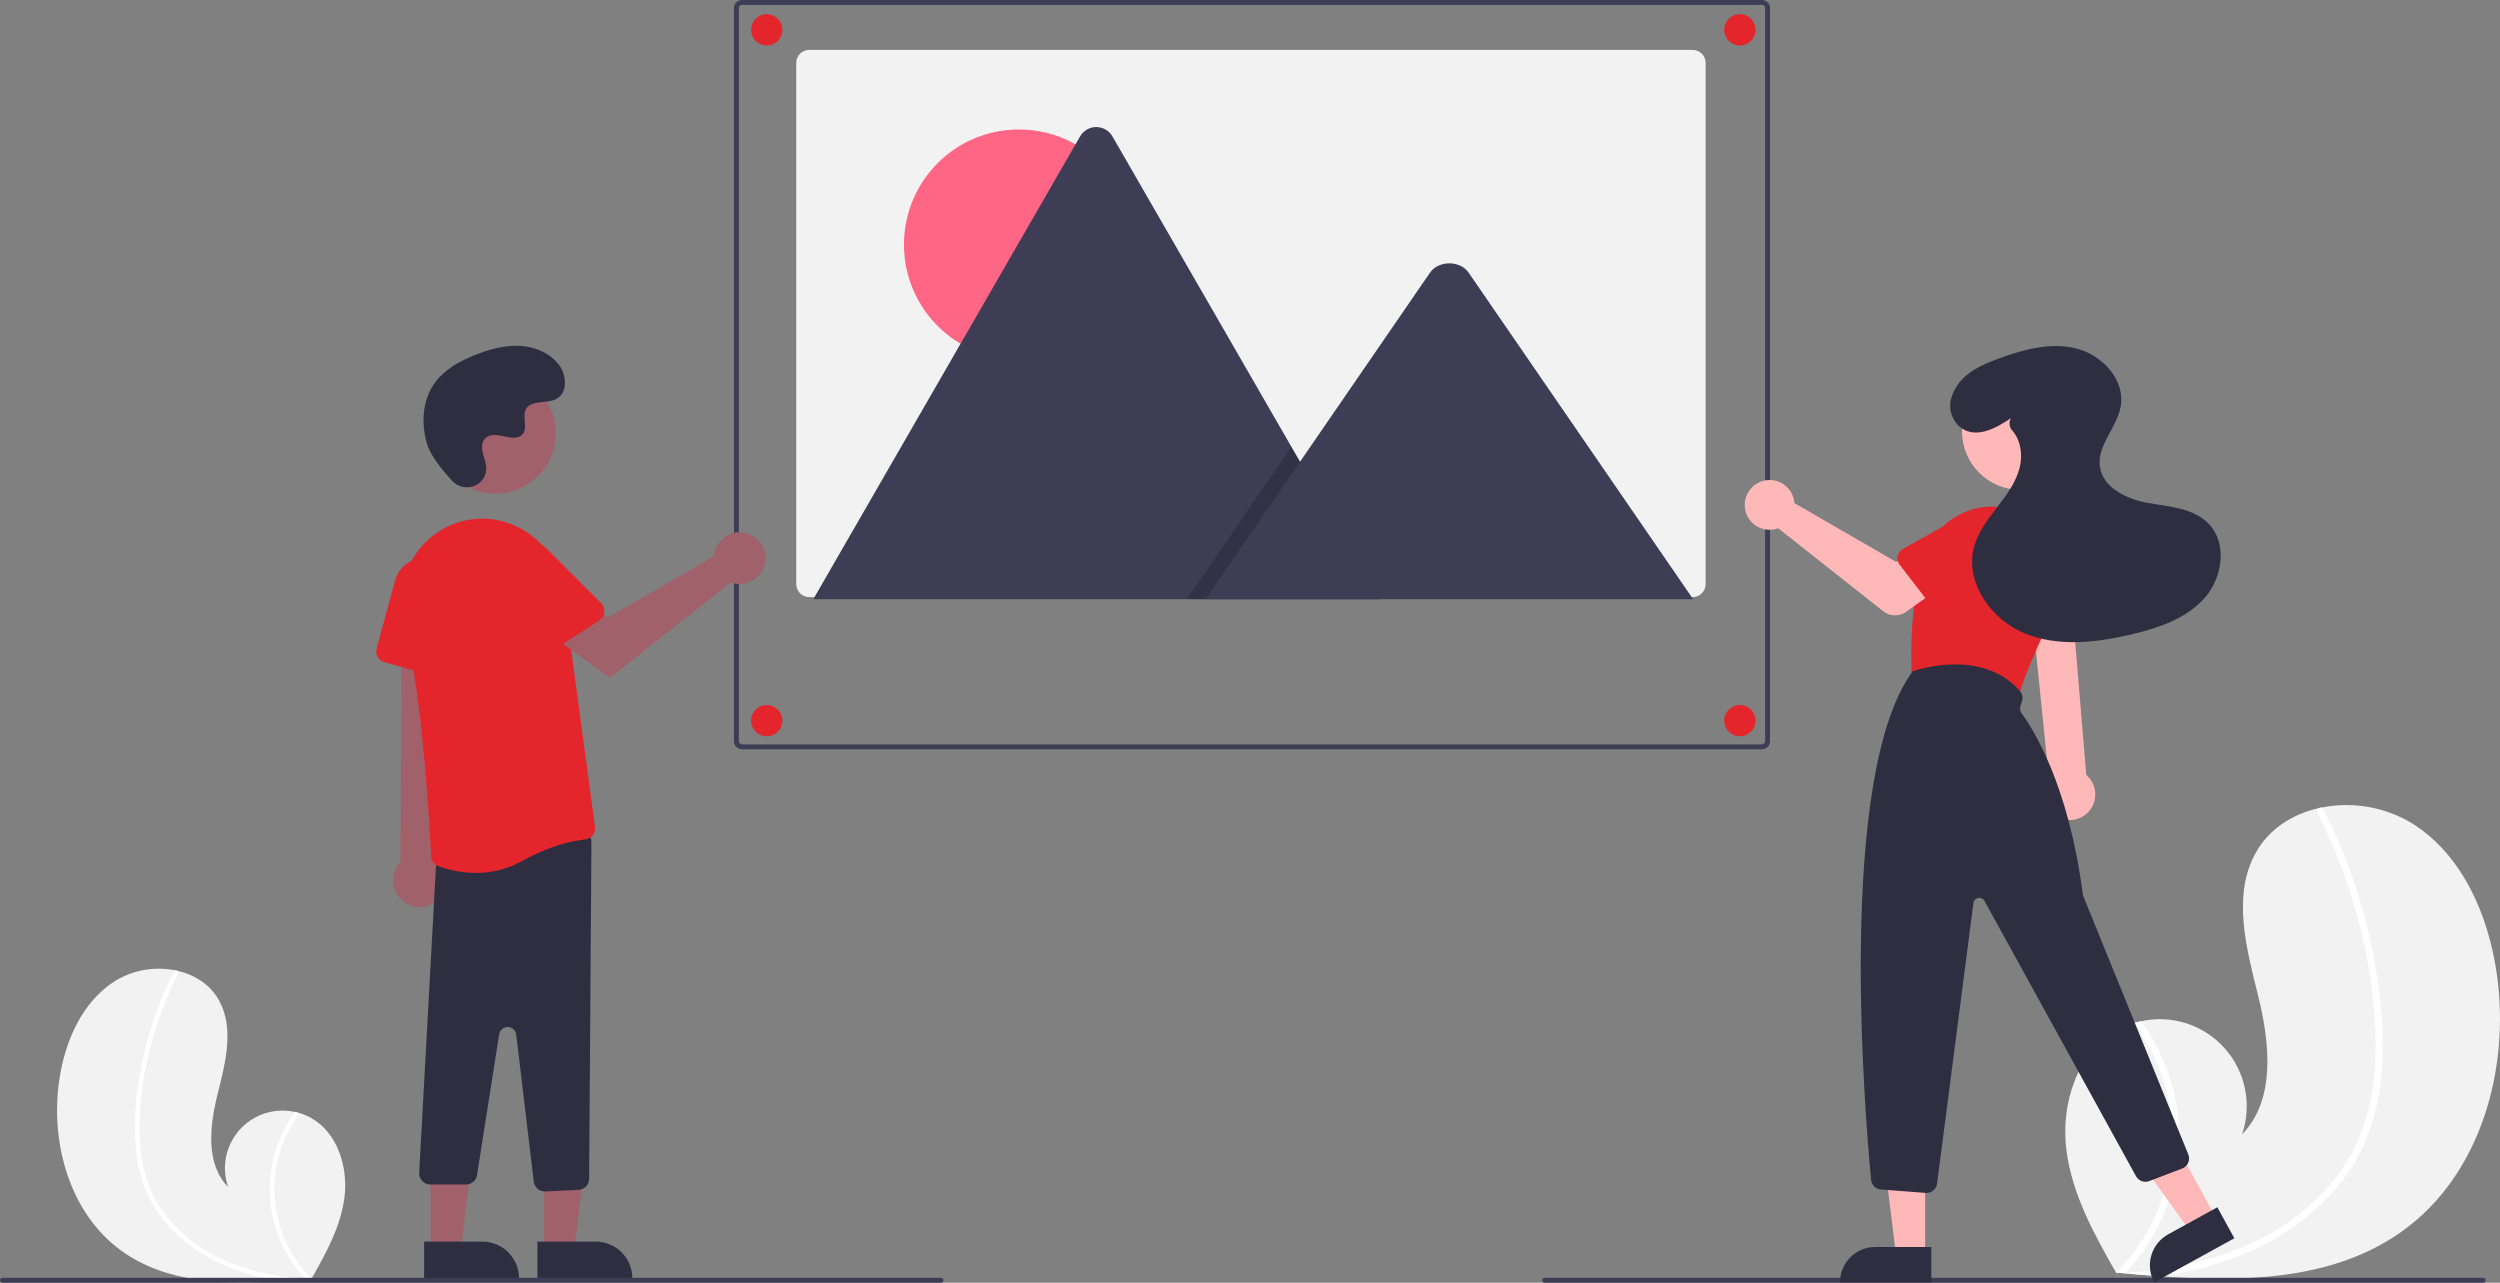 <svg width="382" height="196" viewBox="0 0 382 196" fill="none" xmlns="http://www.w3.org/2000/svg">
<rect x="0" y="0" width="382" height="196" fill="#808080" stroke="none"/>
<g clip-path="url(#clip0_149_1869)">
<path d="M18.55 191.119C25.458 196.102 34.41 196.352 43.063 195.74C44.271 195.655 45.471 195.554 46.659 195.446C46.666 195.444 46.676 195.445 46.683 195.443C46.74 195.438 46.797 195.432 46.852 195.429C47.097 195.406 47.343 195.383 47.586 195.36L47.529 195.47L47.348 195.81C47.413 195.696 47.478 195.585 47.543 195.471C47.562 195.437 47.583 195.402 47.602 195.368C49.843 191.462 52.067 187.412 52.634 182.952C53.22 178.322 51.573 173.079 47.504 170.803C46.97 170.506 46.405 170.269 45.819 170.097C45.575 170.023 45.329 169.963 45.079 169.909C43.553 169.57 41.965 169.644 40.476 170.123C38.988 170.603 37.654 171.47 36.612 172.637C35.57 173.804 34.857 175.228 34.546 176.762C34.236 178.296 34.338 179.885 34.844 181.367C31.395 177.824 32.038 172.077 33.228 167.274C34.42 162.471 35.864 157.127 33.439 152.813C32.091 150.412 29.72 148.922 27.06 148.322C26.978 148.305 26.897 148.287 26.815 148.272C23.645 147.629 20.35 148.207 17.587 149.891C12.5 153.101 9.887 159.188 9.039 165.15C7.673 174.744 10.697 185.452 18.55 191.119Z" fill="#F2F2F2"/>
<path d="M20.78 175.738C20.981 177.855 21.489 179.93 22.287 181.9C23.023 183.643 24.016 185.266 25.231 186.715C27.758 189.677 30.958 191.987 34.562 193.452C37.288 194.571 40.144 195.339 43.062 195.74C44.271 195.655 45.471 195.554 46.659 195.446C46.666 195.444 46.676 195.445 46.683 195.443C46.74 195.438 46.797 195.432 46.852 195.429C47.097 195.406 47.343 195.383 47.586 195.36L47.528 195.47L47.348 195.81C47.413 195.696 47.478 195.585 47.542 195.471C47.562 195.436 47.583 195.402 47.602 195.368C45.414 193.185 43.78 190.509 42.838 187.563C41.895 184.617 41.672 181.489 42.186 178.439C42.723 175.41 43.968 172.552 45.819 170.097C45.575 170.023 45.329 169.963 45.079 169.909C44.376 170.872 43.759 171.895 43.236 172.967C41.358 176.789 40.759 181.114 41.527 185.303C42.242 189.094 44.021 192.602 46.657 195.415C46.426 195.399 46.193 195.38 45.965 195.359C41.645 194.993 37.335 194.063 33.417 192.158C30.069 190.57 27.161 188.181 24.952 185.202C22.579 181.925 21.534 177.984 21.354 173.977C21.216 169.661 21.668 165.347 22.697 161.153C23.695 156.877 25.211 152.74 27.213 148.833C27.258 148.744 27.267 148.642 27.238 148.547C27.21 148.452 27.146 148.371 27.06 148.322C26.988 148.274 26.9 148.255 26.815 148.272C26.773 148.283 26.735 148.303 26.702 148.331C26.669 148.359 26.643 148.394 26.626 148.434C26.379 148.916 26.137 149.399 25.903 149.888C23.962 153.955 22.532 158.249 21.648 162.67C20.789 166.934 20.331 171.395 20.78 175.738Z" fill="white"/>
<path d="M367.171 188.047C356.749 195.566 343.242 195.944 330.186 195.02C328.363 194.891 326.553 194.74 324.76 194.577C324.749 194.574 324.735 194.575 324.724 194.572C324.638 194.564 324.551 194.556 324.469 194.551C324.099 194.516 323.728 194.482 323.362 194.447L323.448 194.612L323.72 195.126C323.622 194.954 323.525 194.786 323.427 194.614C323.398 194.562 323.366 194.511 323.337 194.459C319.955 188.565 316.601 182.455 315.745 175.725C314.861 168.739 317.346 160.829 323.486 157.395C324.291 156.946 325.144 156.589 326.028 156.329C326.395 156.217 326.767 156.127 327.144 156.047C329.446 155.535 331.843 155.646 334.089 156.369C336.334 157.093 338.346 158.402 339.919 160.162C341.492 161.922 342.568 164.071 343.036 166.385C343.505 168.7 343.35 171.098 342.586 173.333C347.791 167.988 346.82 159.317 345.025 152.07C343.226 144.824 341.048 136.76 344.707 130.251C346.741 126.628 350.318 124.381 354.332 123.475C354.455 123.449 354.578 123.422 354.701 123.399C359.484 122.429 364.456 123.301 368.624 125.842C376.3 130.686 380.242 139.869 381.521 148.865C383.583 163.342 379.021 179.498 367.171 188.047Z" fill="#F2F2F2"/>
<path d="M363.806 164.841C363.503 168.034 362.738 171.166 361.532 174.138C360.422 176.768 358.925 179.217 357.091 181.403C353.345 185.916 348.392 189.308 343.012 191.569C338.899 193.256 334.59 194.415 330.186 195.02C328.363 194.891 326.553 194.74 324.76 194.577C324.749 194.574 324.735 194.575 324.724 194.572C324.637 194.564 324.551 194.556 324.469 194.551C324.098 194.516 323.728 194.482 323.361 194.447L323.448 194.612L323.72 195.126C323.622 194.954 323.525 194.786 323.427 194.614C323.398 194.562 323.366 194.511 323.337 194.459C326.639 191.165 329.104 187.127 330.525 182.683C331.947 178.238 332.285 173.517 331.509 168.916C330.698 164.346 328.82 160.034 326.028 156.329C326.395 156.217 326.767 156.127 327.144 156.047C328.205 157.499 329.135 159.043 329.925 160.66C332.758 166.426 333.662 172.952 332.503 179.273C331.425 184.992 328.74 190.285 324.764 194.53C325.112 194.506 325.463 194.477 325.807 194.446C332.324 193.893 338.828 192.49 344.739 189.616C349.792 187.219 354.178 183.615 357.512 179.121C361.092 174.176 362.67 168.229 362.941 162.185C363.228 155.713 362.39 149.129 360.915 142.835C359.409 136.384 357.12 130.141 354.1 124.246C354.033 124.112 354.019 123.958 354.062 123.814C354.105 123.671 354.202 123.549 354.332 123.475C354.44 123.402 354.573 123.375 354.701 123.399C354.764 123.416 354.822 123.446 354.872 123.489C354.921 123.531 354.96 123.584 354.986 123.644C355.359 124.372 355.725 125.1 356.076 125.837C359.006 131.975 361.162 138.453 362.497 145.123C363.792 151.558 364.484 158.289 363.806 164.841Z" fill="white"/>
<path d="M269.228 114.495H113.379C113.052 114.494 112.739 114.364 112.508 114.133C112.277 113.902 112.147 113.588 112.146 113.262V1.234C112.147 0.907 112.277 0.594 112.508 0.362C112.739 0.131 113.052 0.001 113.378 0H269.228C269.554 0.001 269.867 0.131 270.098 0.362C270.329 0.593 270.459 0.907 270.46 1.234V113.261C270.459 113.588 270.329 113.901 270.099 114.133C269.868 114.364 269.555 114.494 269.228 114.495ZM113.379 0.754C113.252 0.754 113.13 0.805 113.04 0.895C112.95 0.985 112.9 1.107 112.899 1.234V113.261C112.9 113.388 112.95 113.51 113.04 113.6C113.13 113.69 113.252 113.741 113.379 113.741H269.228C269.355 113.741 269.477 113.69 269.567 113.6C269.656 113.51 269.707 113.388 269.707 113.261V1.234C269.707 1.107 269.656 0.985 269.566 0.895C269.477 0.805 269.355 0.754 269.228 0.754H113.379Z" fill="#3F3D56"/>
<path d="M260.623 9.622V89.234C260.623 89.497 260.571 89.758 260.471 90.001C260.37 90.244 260.223 90.465 260.037 90.651C259.851 90.838 259.631 90.985 259.388 91.086C259.145 91.187 258.885 91.239 258.622 91.239H123.667C123.57 91.239 123.475 91.232 123.38 91.216C122.904 91.148 122.468 90.909 122.153 90.546C121.838 90.181 121.665 89.716 121.665 89.234V9.622C121.665 9.09 121.875 8.58 122.251 8.205C122.626 7.829 123.135 7.617 123.665 7.617H258.621C258.884 7.617 259.144 7.669 259.387 7.769C259.63 7.87 259.85 8.018 260.036 8.204C260.222 8.39 260.369 8.61 260.47 8.853C260.571 9.097 260.622 9.357 260.623 9.62V9.622Z" fill="#F2F2F2"/>
<path d="M155.684 54.953C165.382 54.953 173.243 47.081 173.243 37.369C173.243 27.657 165.382 19.784 155.684 19.784C145.986 19.784 138.125 27.657 138.125 37.369C138.125 47.081 145.986 54.953 155.684 54.953Z" fill="#FF6584"/>
<path d="M210.748 91.558H124.607C124.499 91.559 124.391 91.551 124.285 91.532L165.026 20.863C165.274 20.422 165.635 20.056 166.072 19.802C166.508 19.547 167.004 19.413 167.509 19.413C168.014 19.413 168.509 19.547 168.946 19.802C169.382 20.056 169.743 20.422 169.991 20.863L197.333 68.287L198.643 70.557L210.748 91.558Z" fill="#3F3D56"/>
<path opacity="0.2" d="M210.748 91.558H181.337L195.775 70.557L196.814 69.044L197.334 68.287L198.644 70.557L210.748 91.558Z" fill="black"/>
<path d="M258.71 91.558H184.206L198.643 70.557L199.682 69.044L218.496 41.675C219.729 39.882 222.696 39.77 224.146 41.337C224.244 41.444 224.334 41.557 224.417 41.675L258.71 91.558Z" fill="#3F3D56"/>
<path d="M117.159 112.507C118.48 112.507 119.55 111.436 119.55 110.113C119.55 108.791 118.48 107.72 117.159 107.72C115.839 107.72 114.769 108.791 114.769 110.113C114.769 111.436 115.839 112.507 117.159 112.507Z" fill="#E4252C"/>
<path d="M117.159 6.957C118.48 6.957 119.55 5.885 119.55 4.563C119.55 3.241 118.48 2.17 117.159 2.17C115.839 2.17 114.769 3.241 114.769 4.563C114.769 5.885 115.839 6.957 117.159 6.957Z" fill="#E4252C"/>
<path d="M265.847 6.957C267.168 6.957 268.238 5.885 268.238 4.563C268.238 3.241 267.168 2.17 265.847 2.17C264.527 2.17 263.457 3.241 263.457 4.563C263.457 5.885 264.527 6.957 265.847 6.957Z" fill="#E4252C"/>
<path d="M265.847 112.507C267.168 112.507 268.238 111.436 268.238 110.113C268.238 108.791 267.168 107.72 265.847 107.72C264.527 107.72 263.457 108.791 263.457 110.113C263.457 111.436 264.527 112.507 265.847 112.507Z" fill="#E4252C"/>
<path d="M83.107 191.032H87.722L89.917 173.206L83.106 173.207L83.107 191.032Z" fill="#A0616A"/>
<path d="M96.622 195.323L82.118 195.324L82.118 189.712L91.018 189.712C92.504 189.712 93.93 190.303 94.981 191.355C96.031 192.408 96.622 193.835 96.622 195.323Z" fill="#2F2E41"/>
<path d="M65.791 191.032H70.406L72.602 173.206L65.79 173.207L65.791 191.032Z" fill="#A0616A"/>
<path d="M79.307 195.323L64.803 195.324L64.802 189.712L73.703 189.712C75.189 189.712 76.614 190.303 77.665 191.355C78.716 192.408 79.307 193.835 79.307 195.323Z" fill="#2F2E41"/>
<path d="M66.355 137.941C66.852 137.621 67.273 137.196 67.589 136.695C67.904 136.194 68.106 135.63 68.18 135.042C68.254 134.455 68.198 133.859 68.017 133.295C67.836 132.732 67.534 132.215 67.132 131.781L70.17 88.596L61.417 89.447L61.177 131.737C60.494 132.462 60.1 133.412 60.07 134.409C60.04 135.405 60.376 136.378 61.014 137.143C61.652 137.907 62.549 138.411 63.533 138.558C64.517 138.705 65.522 138.486 66.355 137.941Z" fill="#A0616A"/>
<path d="M83.245 182.054C82.831 182.053 82.431 181.9 82.122 181.625C81.812 181.35 81.613 180.971 81.563 180.559L78.88 158.091C78.842 157.775 78.692 157.483 78.456 157.269C78.219 157.056 77.914 156.935 77.596 156.929C77.278 156.923 76.969 157.032 76.725 157.237C76.481 157.442 76.32 157.728 76.27 158.043L72.891 179.556C72.83 179.956 72.627 180.32 72.32 180.583C72.013 180.846 71.622 180.99 71.218 180.988H65.741C65.517 180.988 65.296 180.944 65.09 180.858C64.883 180.772 64.696 180.646 64.538 180.487C64.381 180.328 64.257 180.139 64.172 179.932C64.088 179.725 64.045 179.503 64.047 179.279L66.661 131.58C66.662 131.174 66.809 130.782 67.076 130.476C67.342 130.17 67.71 129.97 68.112 129.914L88.436 126.959C88.678 126.924 88.924 126.942 89.158 127.011C89.392 127.08 89.608 127.199 89.792 127.36C89.976 127.52 90.123 127.719 90.224 127.941C90.324 128.164 90.375 128.406 90.373 128.65L90.019 180.127C90.016 180.561 89.847 180.977 89.547 181.29C89.247 181.603 88.838 181.789 88.406 181.81L83.325 182.052C83.298 182.054 83.271 182.054 83.245 182.054Z" fill="#2F2E41"/>
<path d="M72.707 133.382C70.752 133.375 68.813 133.029 66.976 132.36C66.664 132.245 66.394 132.041 66.198 131.772C66.003 131.503 65.891 131.183 65.877 130.85C65.702 126.954 64.676 106.897 61.69 94.662C61.109 92.262 61.251 89.744 62.098 87.425C62.944 85.105 64.457 83.089 66.447 81.629C66.607 81.514 66.771 81.4 66.938 81.289C68.665 80.137 70.658 79.448 72.726 79.285C74.795 79.123 76.871 79.493 78.756 80.361C80.704 81.234 82.396 82.591 83.672 84.304C84.948 86.017 85.764 88.028 86.045 90.146L90.915 126.354C90.946 126.58 90.931 126.81 90.871 127.031C90.811 127.251 90.706 127.457 90.564 127.636C90.425 127.814 90.252 127.961 90.054 128.069C89.857 128.178 89.639 128.245 89.415 128.267C87.727 128.435 84.228 129.09 79.748 131.582C77.594 132.777 75.169 133.397 72.707 133.382Z" fill="#E4252C"/>
<path d="M66.754 103.369L58.739 101.193C58.306 101.075 57.937 100.789 57.714 100.399C57.491 100.009 57.431 99.546 57.548 99.112L60.365 88.706C60.667 87.591 61.37 86.627 62.339 86.001C63.308 85.375 64.474 85.13 65.613 85.314C66.751 85.498 67.782 86.098 68.505 86.997C69.228 87.897 69.593 89.033 69.53 90.186L68.888 101.825C68.875 102.077 68.805 102.323 68.683 102.545C68.562 102.767 68.394 102.959 68.189 103.107C67.984 103.255 67.749 103.355 67.501 103.4C67.253 103.446 66.997 103.435 66.754 103.369Z" fill="#E4252C"/>
<path d="M75.675 75.445C80.781 75.445 84.921 71.3 84.921 66.186C84.921 61.073 80.781 56.928 75.675 56.928C70.569 56.928 66.43 61.073 66.43 66.186C66.43 71.3 70.569 75.445 75.675 75.445Z" fill="#A0616A"/>
<path d="M109.178 84.377C109.132 84.58 109.102 84.787 109.088 84.995L92.918 94.337L88.987 92.071L84.797 97.564L93.206 103.566L111.653 88.991C112.406 89.27 113.225 89.313 114.003 89.114C114.78 88.915 115.478 88.484 116.005 87.878C116.532 87.272 116.862 86.52 116.951 85.721C117.04 84.923 116.885 84.116 116.505 83.408C116.125 82.7 115.54 82.125 114.826 81.759C114.111 81.393 113.303 81.253 112.508 81.358C111.712 81.463 110.968 81.808 110.373 82.347C109.778 82.887 109.361 83.594 109.178 84.377Z" fill="#A0616A"/>
<path d="M91.578 94.787L84.612 99.314C84.236 99.559 83.777 99.643 83.338 99.55C82.898 99.456 82.514 99.192 82.269 98.815L76.409 89.77C75.781 88.802 75.533 87.635 75.714 86.494C75.895 85.353 76.491 84.32 77.387 83.593C78.283 82.867 79.417 82.498 80.568 82.559C81.72 82.619 82.808 83.105 83.624 83.921L91.854 92.165C92.032 92.344 92.169 92.56 92.253 92.798C92.337 93.037 92.367 93.291 92.341 93.542C92.314 93.793 92.232 94.036 92.1 94.251C91.968 94.467 91.79 94.65 91.578 94.787Z" fill="#E4252C"/>
<path d="M69.132 73.511C70.857 75.351 74.06 74.363 74.285 71.85C74.303 71.655 74.301 71.458 74.281 71.263C74.165 70.15 73.523 69.139 73.677 67.964C73.712 67.671 73.82 67.392 73.993 67.154C75.367 65.311 78.594 67.978 79.891 66.309C80.686 65.286 79.751 63.676 80.362 62.532C81.167 61.023 83.553 61.767 85.049 60.941C86.714 60.021 86.615 57.463 85.519 55.907C84.182 54.01 81.839 52.997 79.525 52.852C77.211 52.706 74.913 53.332 72.752 54.175C70.297 55.133 67.863 56.457 66.353 58.619C64.516 61.247 64.339 64.781 65.258 67.855C65.817 69.725 67.724 72.009 69.132 73.511Z" fill="#2F2E41"/>
<path d="M143.794 196H0.376C0.277 196 0.181 195.96 0.11 195.89C0.04 195.819 0 195.723 0 195.623C0 195.523 0.04 195.427 0.11 195.357C0.181 195.286 0.277 195.246 0.376 195.246H143.794C143.894 195.246 143.99 195.286 144.061 195.357C144.131 195.427 144.171 195.523 144.171 195.623C144.171 195.723 144.131 195.819 144.061 195.89C143.99 195.96 143.894 196 143.794 196Z" fill="#3F3D56"/>
<path d="M379.437 196H236.019C235.919 196 235.823 195.96 235.752 195.89C235.682 195.819 235.642 195.723 235.642 195.623C235.642 195.523 235.682 195.427 235.752 195.357C235.823 195.286 235.919 195.246 236.019 195.246H379.437C379.536 195.246 379.632 195.286 379.703 195.357C379.773 195.427 379.813 195.523 379.813 195.623C379.813 195.723 379.773 195.819 379.703 195.89C379.632 195.96 379.536 196 379.437 196Z" fill="#3F3D56"/>
<path d="M314.476 124.886C313.966 124.632 313.519 124.269 313.164 123.823C312.81 123.377 312.557 122.859 312.425 122.305C312.292 121.75 312.282 121.174 312.396 120.615C312.51 120.057 312.745 119.53 313.084 119.073L310.173 90.57H316.464L318.777 118.401C319.507 119.023 319.985 119.891 320.118 120.841C320.252 121.791 320.033 122.758 319.503 123.557C318.973 124.356 318.168 124.933 317.242 125.178C316.315 125.423 315.331 125.319 314.476 124.886Z" fill="#FFB8B8"/>
<path d="M308.7 74.84C313.616 74.84 317.6 70.85 317.6 65.927C317.6 61.004 313.616 57.013 308.7 57.013C303.784 57.013 299.799 61.004 299.799 65.927C299.799 70.85 303.784 74.84 308.7 74.84Z" fill="#FFB8B8"/>
<path d="M306.675 107.131L293.391 104.226C293.042 104.149 292.727 103.96 292.496 103.687C292.265 103.414 292.129 103.072 292.11 102.715C291.957 99.746 291.846 92.067 294.13 84.898C294.571 83.524 295.283 82.252 296.223 81.158C297.163 80.064 298.314 79.17 299.605 78.528C300.897 77.887 302.304 77.512 303.743 77.425C305.181 77.338 306.623 77.54 307.983 78.021C309.417 78.526 310.729 79.329 311.832 80.376C312.934 81.425 313.803 82.694 314.382 84.103C314.96 85.511 315.235 87.025 315.187 88.547C315.14 90.069 314.772 91.564 314.107 92.933C311.161 98.991 309.306 103.377 308.593 105.972C308.482 106.374 308.222 106.719 307.865 106.935C307.508 107.15 307.082 107.221 306.675 107.131Z" fill="#E4252C"/>
<path d="M294.16 191.809L289.717 191.809L287.604 174.648H294.161L294.16 191.809Z" fill="#FFB8B8"/>
<path d="M286.544 190.538H295.112V195.94H281.149C281.149 195.231 281.289 194.528 281.56 193.873C281.831 193.217 282.229 192.622 282.73 192.12C283.23 191.618 283.825 191.22 284.48 190.949C285.134 190.677 285.836 190.538 286.544 190.538Z" fill="#2F2E41"/>
<path d="M338.585 186.043L334.692 188.186L324.583 174.168L330.33 171.005L338.585 186.043Z" fill="#FFB8B8"/>
<path d="M331.3 188.603L338.809 184.469L341.408 189.204L329.172 195.94C328.83 195.319 328.615 194.636 328.537 193.93C328.459 193.225 328.521 192.512 328.719 191.83C328.916 191.149 329.246 190.513 329.689 189.96C330.132 189.406 330.679 188.945 331.3 188.603Z" fill="#2F2E41"/>
<path d="M294.241 182.279L287.402 181.752C287.019 181.723 286.659 181.56 286.384 181.291C286.11 181.022 285.94 180.665 285.904 180.282C284.929 170.101 280.652 118.506 292.219 102.62L292.251 102.576L292.303 102.557C292.406 102.519 302.722 98.835 308.64 105.586C308.826 105.801 308.952 106.06 309.007 106.338C309.062 106.617 309.044 106.905 308.954 107.174L308.728 107.853C308.663 108.045 308.646 108.25 308.677 108.45C308.709 108.651 308.788 108.841 308.908 109.004C310.55 111.228 316.078 119.791 318.25 136.631C318.264 136.739 318.292 136.844 318.332 136.944L334.373 176.405C334.455 176.607 334.496 176.823 334.493 177.04C334.491 177.258 334.445 177.473 334.358 177.672C334.272 177.872 334.146 178.052 333.989 178.202C333.832 178.352 333.646 178.47 333.443 178.547L328.396 180.473C328.028 180.611 327.624 180.612 327.255 180.477C326.886 180.342 326.578 180.078 326.387 179.735L303.231 137.663C303.139 137.495 302.996 137.361 302.824 137.28C302.651 137.198 302.457 137.174 302.269 137.209C302.082 137.245 301.91 137.339 301.779 137.478C301.648 137.617 301.564 137.795 301.54 137.984L295.983 180.861C295.932 181.254 295.74 181.615 295.443 181.877C295.146 182.139 294.764 182.283 294.368 182.284C294.326 182.284 294.284 182.282 294.241 182.279Z" fill="#2F2E41"/>
<path d="M274.097 76.28C274.142 76.476 274.171 76.675 274.184 76.876L289.751 85.869L293.535 83.688L297.569 88.976L291.245 93.49C290.734 93.854 290.119 94.043 289.492 94.028C288.865 94.013 288.259 93.794 287.767 93.405L271.714 80.723C270.99 80.991 270.201 81.033 269.453 80.841C268.704 80.65 268.032 80.235 267.524 79.651C267.017 79.068 266.7 78.343 266.614 77.575C266.527 76.806 266.677 76.029 267.043 75.348C267.408 74.666 267.972 74.112 268.66 73.76C269.348 73.407 270.126 73.272 270.892 73.374C271.658 73.475 272.375 73.807 272.947 74.326C273.52 74.846 273.921 75.527 274.097 76.28Z" fill="#FFB8B8"/>
<path d="M289.965 84.97C290.012 84.74 290.108 84.523 290.246 84.334C290.385 84.144 290.562 83.987 290.767 83.872L297.91 79.872C298.86 79.139 300.06 78.813 301.249 78.964C302.438 79.116 303.519 79.734 304.254 80.682C304.989 81.631 305.319 82.832 305.171 84.023C305.023 85.215 304.409 86.298 303.465 87.037L297.769 92.96C297.606 93.129 297.409 93.261 297.191 93.347C296.973 93.433 296.739 93.471 296.505 93.458C296.271 93.445 296.043 93.382 295.835 93.273C295.628 93.164 295.446 93.011 295.303 92.825L290.272 86.295C290.129 86.109 290.027 85.895 289.974 85.666C289.921 85.438 289.918 85.2 289.965 84.97Z" fill="#E4252C"/>
<path d="M308.457 97.303C308.275 97.155 308.127 96.97 308.022 96.76C307.918 96.55 307.86 96.32 307.853 96.085L307.597 87.893C307.383 86.711 307.647 85.493 308.329 84.506C309.011 83.518 310.056 82.842 311.236 82.625C312.415 82.408 313.632 82.669 314.62 83.349C315.608 84.029 316.286 85.074 316.506 86.255L319.133 94.045C319.208 94.268 319.234 94.504 319.21 94.737C319.186 94.97 319.111 95.196 318.992 95.398C318.873 95.6 318.712 95.774 318.52 95.908C318.327 96.042 318.108 96.133 317.878 96.175L309.773 97.64C309.542 97.682 309.305 97.674 309.078 97.615C308.851 97.557 308.639 97.451 308.457 97.303Z" fill="#E4252C"/>
<path d="M307.291 63.877C305.003 65.445 302 67.056 299.663 65.386C298.932 64.829 298.401 64.05 298.15 63.165C297.898 62.28 297.94 61.338 298.268 60.478C299.387 57.274 302.46 55.864 305.4 54.783C309.221 53.377 313.382 52.259 317.326 53.266C321.271 54.272 324.757 58.097 324.045 62.111C323.472 65.338 320.432 68.024 320.864 71.274C321.298 74.544 324.971 76.266 328.213 76.85C331.456 77.435 335.084 77.623 337.415 79.955C340.387 82.93 339.645 88.249 336.848 91.39C334.051 94.531 329.83 95.956 325.739 96.924C320.32 98.206 314.459 98.88 309.312 96.752C304.165 94.623 300.159 88.893 301.65 83.52C302.28 81.251 303.764 79.333 305.198 77.465C306.631 75.598 308.083 73.645 308.63 71.354C309.086 69.445 308.749 67.229 307.484 65.796C307.254 65.546 307.11 65.229 307.071 64.891C307.032 64.552 307.102 64.211 307.269 63.914L307.291 63.877Z" fill="#2F2E41"/>
</g>
<defs>
<clipPath id="clip0_149_1869">
<rect width="382" height="196" fill="white"/>
</clipPath>
</defs>
</svg>
